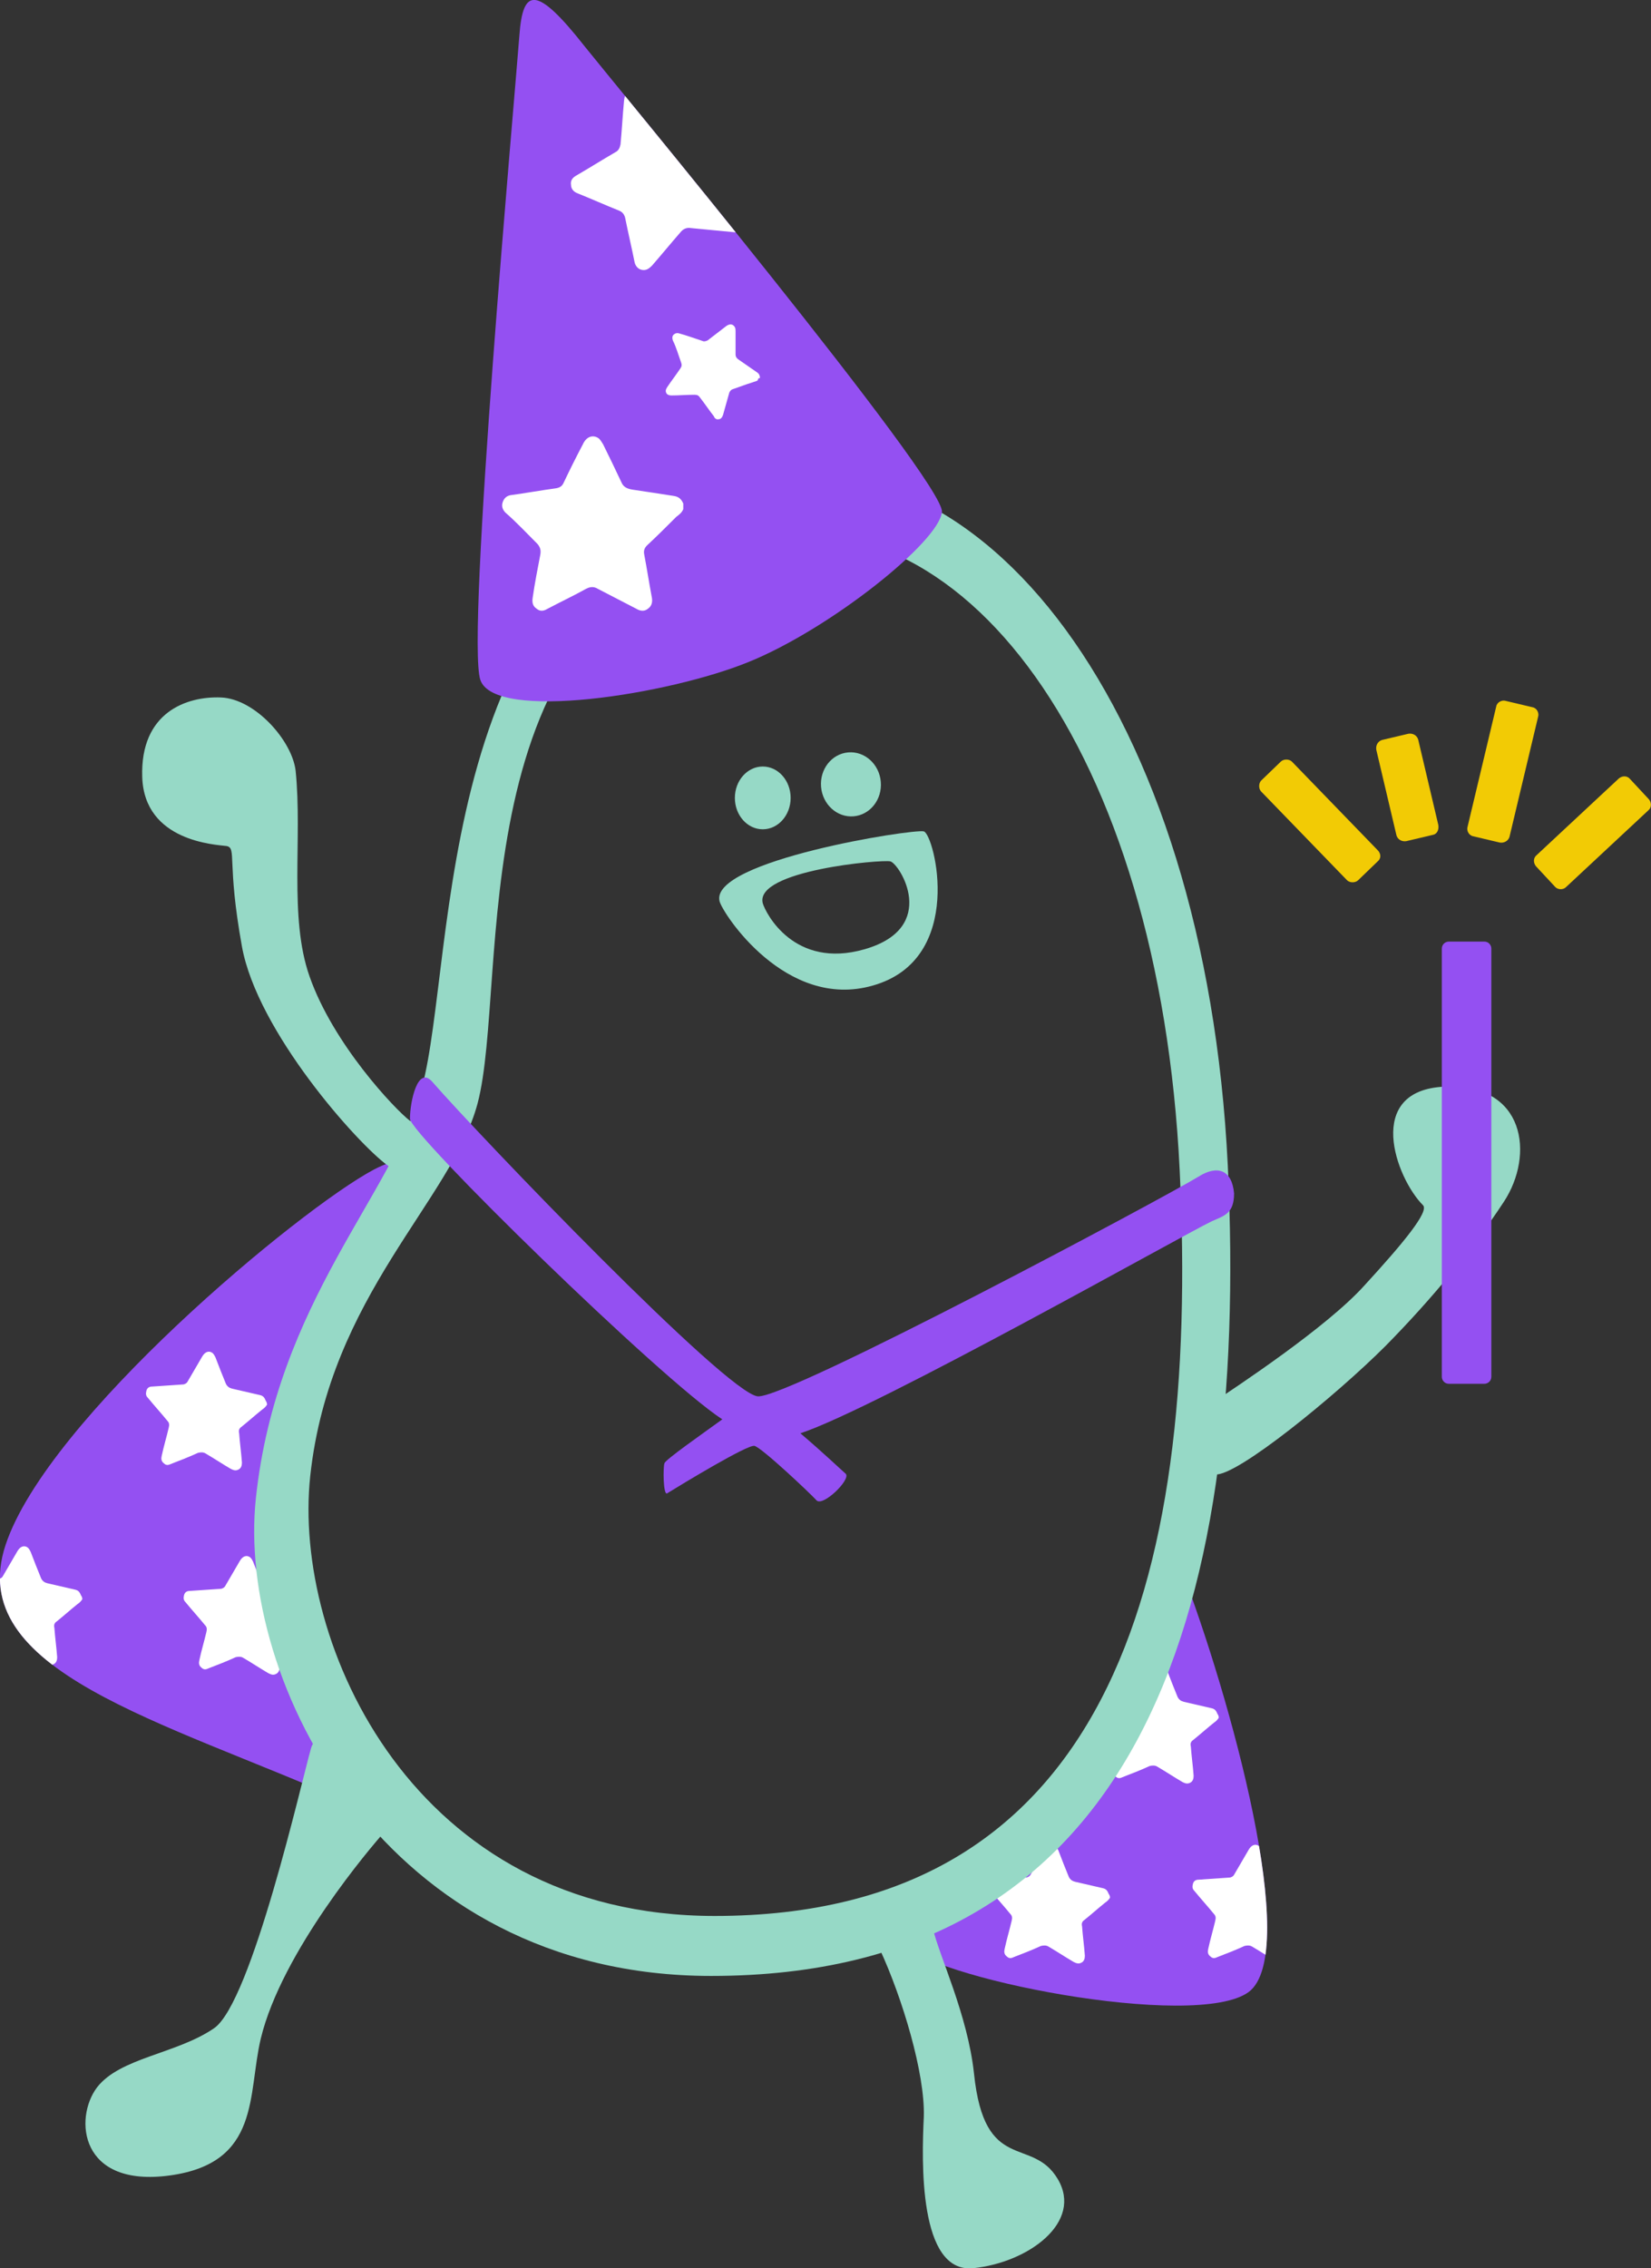 <?xml version="1.0" encoding="utf-8"?>
<!-- Generator: Adobe Illustrator 24.0.1, SVG Export Plug-In . SVG Version: 6.00 Build 0)  -->
<svg version="1.1" id="Layer_1" xmlns="http://www.w3.org/2000/svg" xmlns:xlink="http://www.w3.org/1999/xlink" x="0px" y="0px"
	 viewBox="0 0 236.8 325.2" style="enable-background:new 0 0 236.8 325.2;" xml:space="preserve">
<rect x="0" y="0" width="236.8" height="325.2" fill="#333333" stroke="none"/>
<style type="text/css">
	.st0{fill:#F27D16;}
	.st1{fill:#4D4D4D;}
	.st2{fill:#FFFFFF;}
	.st3{fill:#F2F2F2;}
	.st4{fill:#F2CB05;}
	.st5{fill:#9450F2;}
	.st6{fill:#96D9C6;}
	.st7{fill:#3068D9;}
	.st8{clip-path:url(#SVGID_2_);}
	.st9{clip-path:url(#SVGID_2_);fill:#FFFFFF;}
	.st10{clip-path:url(#SVGID_4_);}
	.st11{clip-path:url(#SVGID_4_);fill:#FFFFFF;}
	.st12{clip-path:url(#SVGID_6_);}
	.st13{clip-path:url(#SVGID_6_);fill:#FFFFFF;}
	.st14{opacity:0.99;fill:#FFFFFF;}
	.st15{opacity:0.66;}
	.st16{fill:#FD9951;}
	.st17{fill:#F7DE65;}
	.st18{fill:#DBC1F7;}
	.st19{fill:#6A98E4;}
	.st20{fill:#CC5B00;}
	.st21{fill:#4B2477;}
	.st22{fill:#61A795;}
	.st23{fill:#365A51;}
	.st24{fill:#0A2C5C;}
	.st25{fill:#7496DE;}
	.st26{fill:#B2C4E4;}
	.st27{fill:#72A495;}
	.st28{fill:#F9C800;}
	.st29{fill:#106AE0;}
	.st30{clip-path:url(#SVGID_8_);}
	.st31{clip-path:url(#SVGID_8_);fill:#FFFFFF;}
	.st32{clip-path:url(#SVGID_10_);}
	.st33{clip-path:url(#SVGID_10_);fill:#FFFFFF;}
	.st34{clip-path:url(#SVGID_12_);}
	.st35{clip-path:url(#SVGID_12_);fill:#FFFFFF;}
</style>
<g>
	<g>
		<defs>
			<path id="SVGID_1_" d="M169.3,224.6c7.2,18.7,17.3,55.4,9.8,61c-7.6,5.6-46.7-2.1-49.8-7.2c-5.6-9.1,5.2-5.5,22-20
				C168.1,243.9,167.9,221,169.3,224.6z"/>
		</defs>
		<clipPath id="SVGID_2_">
			<use xlink:href="#SVGID_1_"  style="overflow:visible;"/>
		</clipPath>
		<g class="st8">
			<path class="st5" d="M169.3,224.6c7.2,18.7,17.3,55.4,9.8,61c-7.6,5.6-46.7-2.1-49.8-7.2c-5.6-9.1,5.2-5.5,22-20
				C168.1,243.9,167.9,221,169.3,224.6z"/>
		</g>
		<path class="st9" d="M174.8,246.3c-0.2,0.3-0.4,0.5-0.7,0.7c-1,0.8-2,1.7-3,2.5c-0.3,0.2-0.4,0.5-0.3,0.9c0.1,1.4,0.3,2.8,0.4,4.2
			c0,0.4-0.1,0.8-0.5,1c-0.4,0.2-0.7,0.1-1.1-0.1c-1.2-0.7-2.4-1.5-3.6-2.2c-0.3-0.2-0.7-0.2-1.1-0.1c-1.3,0.6-2.6,1.1-3.9,1.6
			c-0.4,0.2-0.7,0.2-1-0.1c-0.4-0.3-0.4-0.7-0.3-1.1c0.3-1.4,0.7-2.7,1-4c0.1-0.4,0.1-0.7-0.2-1c-0.9-1.1-1.9-2.2-2.8-3.3
			c-0.3-0.3-0.3-0.6-0.2-1c0.1-0.4,0.4-0.6,0.8-0.6c1.5-0.1,3-0.2,4.4-0.3c0.3,0,0.6-0.2,0.7-0.4c0.7-1.2,1.4-2.4,2.1-3.6
			c0.4-0.7,1-0.9,1.5-0.5c0.2,0.2,0.3,0.4,0.4,0.6c0.5,1.3,1,2.6,1.5,3.8c0.2,0.4,0.5,0.6,0.9,0.7c1.3,0.3,2.6,0.6,3.9,0.9
			c0.5,0.1,0.7,0.3,0.9,0.8C174.8,246,174.8,246.1,174.8,246.3z"/>
		<path class="st9" d="M159.2,272.1c-0.2,0.3-0.4,0.5-0.7,0.7c-1,0.8-2,1.7-3,2.5c-0.3,0.2-0.4,0.5-0.3,0.9c0.1,1.4,0.3,2.8,0.4,4.2
			c0,0.4-0.1,0.8-0.5,1c-0.4,0.2-0.7,0.1-1.1-0.1c-1.2-0.7-2.4-1.5-3.6-2.2c-0.3-0.2-0.7-0.2-1.1-0.1c-1.3,0.6-2.6,1.1-3.9,1.6
			c-0.4,0.2-0.7,0.2-1-0.1c-0.4-0.3-0.4-0.7-0.3-1.1c0.3-1.4,0.7-2.7,1-4c0.1-0.4,0.1-0.7-0.2-1c-0.9-1.1-1.9-2.2-2.8-3.3
			c-0.3-0.3-0.3-0.6-0.2-1c0.1-0.4,0.4-0.6,0.8-0.6c1.5-0.1,3-0.2,4.4-0.3c0.3,0,0.6-0.2,0.7-0.4c0.7-1.2,1.4-2.4,2.1-3.6
			c0.4-0.7,1-0.9,1.5-0.5c0.2,0.2,0.3,0.4,0.4,0.6c0.5,1.3,1,2.6,1.5,3.8c0.2,0.4,0.5,0.6,0.9,0.7c1.3,0.3,2.6,0.6,3.9,0.9
			c0.5,0.1,0.7,0.3,0.9,0.8C159.2,271.8,159.2,271.9,159.2,272.1z"/>
		<path class="st9" d="M188.4,272.1c-0.2,0.3-0.4,0.5-0.7,0.7c-1,0.8-2,1.7-3,2.5c-0.3,0.2-0.4,0.5-0.3,0.9c0.1,1.4,0.3,2.8,0.4,4.2
			c0,0.4-0.1,0.8-0.5,1c-0.4,0.2-0.7,0.1-1.1-0.1c-1.2-0.7-2.4-1.5-3.6-2.2c-0.3-0.2-0.7-0.2-1.1-0.1c-1.3,0.6-2.6,1.1-3.9,1.6
			c-0.4,0.2-0.7,0.2-1-0.1c-0.4-0.3-0.4-0.7-0.3-1.1c0.3-1.4,0.7-2.7,1-4c0.1-0.4,0.1-0.7-0.2-1c-0.9-1.1-1.9-2.2-2.8-3.3
			c-0.3-0.3-0.3-0.6-0.2-1c0.1-0.4,0.4-0.6,0.8-0.6c1.5-0.1,3-0.2,4.4-0.3c0.3,0,0.6-0.2,0.7-0.4c0.7-1.2,1.4-2.4,2.1-3.6
			c0.4-0.7,1-0.9,1.5-0.5c0.2,0.2,0.3,0.4,0.4,0.6c0.5,1.3,1,2.6,1.5,3.8c0.2,0.4,0.5,0.6,0.9,0.7c1.3,0.3,2.6,0.6,3.9,0.9
			c0.5,0.1,0.7,0.3,0.9,0.8C188.4,271.8,188.4,271.9,188.4,272.1z"/>
	</g>
	<g>
		<defs>
			<path id="SVGID_3_" d="M53.6,167.7c-10.7,5.7-46.8,35.7-52.8,53.8s22.4,25.1,49.3,37c13,5.7-11.8-24.7-10.7-45.6
				C40.4,193.6,67.9,160.2,53.6,167.7z"/>
		</defs>
		<clipPath id="SVGID_4_">
			<use xlink:href="#SVGID_3_"  style="overflow:visible;"/>
		</clipPath>
		<g class="st10">
			<path class="st5" d="M53.6,167.7c-10.7,5.7-46.8,35.7-52.8,53.8s22.4,25.1,49.3,37c13,5.7-11.8-24.7-10.7-45.6
				C40.4,193.6,67.9,160.2,53.6,167.7z"/>
		</g>
		<path class="st11" d="M38.3,201.4c-0.2,0.3-0.4,0.5-0.7,0.7c-1,0.8-2,1.7-3,2.5c-0.3,0.2-0.4,0.5-0.3,0.9c0.1,1.4,0.3,2.8,0.4,4.2
			c0,0.4-0.1,0.8-0.5,1c-0.4,0.2-0.7,0.1-1.1-0.1c-1.2-0.7-2.4-1.5-3.6-2.2c-0.3-0.2-0.7-0.2-1.1-0.1c-1.3,0.6-2.6,1.1-3.9,1.6
			c-0.4,0.2-0.7,0.2-1-0.1c-0.4-0.3-0.4-0.7-0.3-1.1c0.3-1.4,0.7-2.7,1-4c0.1-0.4,0.1-0.7-0.2-1c-0.9-1.1-1.9-2.2-2.8-3.3
			c-0.3-0.3-0.3-0.6-0.2-1c0.1-0.4,0.4-0.6,0.8-0.6c1.5-0.1,3-0.2,4.4-0.3c0.3,0,0.6-0.2,0.7-0.4c0.7-1.2,1.4-2.4,2.1-3.6
			c0.4-0.7,1-0.9,1.5-0.5c0.2,0.2,0.3,0.4,0.4,0.6c0.5,1.3,1,2.6,1.5,3.8c0.2,0.4,0.5,0.6,0.9,0.7c1.3,0.3,2.6,0.6,3.9,0.9
			c0.5,0.1,0.7,0.3,0.9,0.8C38.3,201.1,38.3,201.3,38.3,201.4z"/>
		<path class="st11" d="M11.8,229.3c-0.2,0.3-0.4,0.5-0.7,0.7c-1,0.8-2,1.7-3,2.5c-0.3,0.2-0.4,0.5-0.3,0.9c0.1,1.4,0.3,2.8,0.4,4.2
			c0,0.4-0.1,0.8-0.5,1c-0.4,0.2-0.7,0.1-1.1-0.1c-1.2-0.7-2.4-1.5-3.6-2.2c-0.3-0.2-0.7-0.2-1.1-0.1c-1.3,0.6-2.6,1.1-3.9,1.6
			c-0.4,0.2-0.7,0.2-1-0.1c-0.4-0.3-0.4-0.7-0.3-1.1c0.3-1.4,0.7-2.7,1-4c0.1-0.4,0.1-0.7-0.2-1c-0.9-1.1-1.9-2.2-2.8-3.3
			c-0.3-0.3-0.3-0.6-0.2-1c0.1-0.4,0.4-0.6,0.8-0.6c1.5-0.1,3-0.2,4.4-0.3c0.3,0,0.6-0.2,0.7-0.4c0.7-1.2,1.4-2.4,2.1-3.6
			c0.4-0.7,1-0.9,1.5-0.5c0.2,0.2,0.3,0.4,0.4,0.6c0.5,1.3,1,2.6,1.5,3.8c0.2,0.4,0.5,0.6,0.9,0.7c1.3,0.3,2.6,0.6,3.9,0.9
			c0.5,0.1,0.7,0.3,0.9,0.8C11.8,229,11.8,229.1,11.8,229.3z"/>
		<path class="st11" d="M43.7,230.7c-0.2,0.3-0.4,0.5-0.7,0.7c-1,0.8-2,1.7-3,2.5c-0.3,0.2-0.4,0.5-0.3,0.9c0.1,1.4,0.3,2.8,0.4,4.2
			c0,0.4-0.1,0.8-0.5,1c-0.4,0.2-0.7,0.1-1.1-0.1c-1.2-0.7-2.4-1.5-3.6-2.2c-0.3-0.2-0.7-0.2-1.1-0.1c-1.3,0.6-2.6,1.1-3.9,1.6
			c-0.4,0.2-0.7,0.2-1-0.1c-0.4-0.3-0.4-0.7-0.3-1.1c0.3-1.4,0.7-2.7,1-4c0.1-0.4,0.1-0.7-0.2-1c-0.9-1.1-1.9-2.2-2.8-3.3
			c-0.3-0.3-0.3-0.6-0.2-1c0.1-0.4,0.4-0.6,0.8-0.6c1.5-0.1,3-0.2,4.4-0.3c0.3,0,0.6-0.2,0.7-0.4c0.7-1.2,1.4-2.4,2.1-3.6
			c0.4-0.7,1-0.9,1.5-0.5c0.2,0.2,0.3,0.4,0.4,0.6c0.5,1.3,1,2.6,1.5,3.8c0.2,0.4,0.5,0.6,0.9,0.7c1.3,0.3,2.6,0.6,3.9,0.9
			c0.5,0.1,0.7,0.3,0.9,0.8C43.7,230.3,43.7,230.5,43.7,230.7z"/>
	</g>
	<g>
		<g>
			<path class="st6" d="M176.1,167.1C172.9,102,140.8,60,105.5,69c-43.7,11.2-39.9,68.1-45,87c-4,15.1-20.8,30.6-23.8,58.8
				c-2.8,26.1,18.4,68.5,65.3,68.5C162.8,283.3,179.2,232.3,176.1,167.1z M102.5,274.7c-43.2,0-60.6-39.1-58-63.1
				c2.8-25.9,20.3-39.5,24-53.4c4.6-17.4-3.1-70.4,37.2-80.7c32.4-8.3,60.6,30.3,63.5,90.3S158.3,274.7,102.5,274.7z"/>
		</g>
	</g>
	<g>
		<path class="st6" d="M126.2,279.5c3.2,6.9,6.5,17.8,6.3,24c-0.3,6.2-0.8,22.5,7.1,21.7c7.9-0.8,15.8-6.6,12.1-12.8
			c-3.7-6.2-10.5-0.6-12-15.1c-0.9-8.4-5-16.9-5.9-20.8C133,272.4,124.5,275.8,126.2,279.5z"/>
	</g>
	<g>
		<path class="st6" d="M44.6,250.7c-1.3,4.5-8.5,36.4-13.9,40.1c-5.4,3.7-13.5,4.2-16.8,8.5c-3.3,4.4-2.5,14.4,10.5,12.6
			s11.1-11.6,13-19.6c3-12.5,15.9-27.6,17.7-29.6C57,260.6,46.2,244.9,44.6,250.7z"/>
	</g>
	<g>
		<path class="st6" d="M55.6,167.1c-4.3-3.1-18.7-19.2-20.9-31.4c-2.2-12.2-0.7-14.1-2.2-14.4c-1.5-0.2-11.8-0.6-12.1-9.9
			s6.4-11.6,11.3-11.4s10.2,6.2,10.7,10.5c1,9.7-1,21,2,29.5c3.4,9.7,12.2,19,14.4,20.7C60.9,162.5,60.7,170.7,55.6,167.1z"/>
	</g>
	<g>
		<path class="st6" d="M173.5,201.4c3.9-2.6,16.8-11.1,22.2-17.1c5.6-6.1,9.3-10.6,8.4-11.5c-3.9-3.9-8.5-16.5,3.1-17
			c11.6-0.5,12.9,9.8,8.5,16.5c-4.4,6.7-10.1,13.7-17,20.7c-7,7-21.3,18.7-24.4,18.4C171.2,211.2,169.7,203.9,173.5,201.4z"/>
	</g>
	<g>
		<path class="st5" d="M212.9,198.4h-5.1c-0.6,0-1-0.5-1-1V136c0-0.6,0.5-1,1-1h5.1c0.6,0,1,0.5,1,1v61.4
			C213.9,198,213.4,198.4,212.9,198.4z"/>
	</g>
	<g>
		<path class="st5" d="M171.9,168.7c-4.7,2.9-58.8,31.8-63.2,31.5c-4.4-0.3-39.9-37.3-46.7-45.1c-2.1-2.4-3.2,2.9-3.2,5.3
			c0,2.2,35.9,37.3,44.8,43.1c-2.9,2.1-8.2,5.8-8.3,6.3c-0.2,0.5-0.2,4.7,0.4,4.3c2.1-1.3,11.5-7,12.5-6.8c1,0.2,8,6.8,8.9,7.8
			c0.9,1,5-3,4.2-3.8c-0.7-0.6-3.2-3-6.5-5.8c10.9-3.6,55-28.5,59-30.4c1.8-0.8,3.2-1.1,3.2-4C176.7,167.7,174.6,167,171.9,168.7z"
			/>
	</g>
	<g>
		
			<ellipse transform="matrix(0.996 -8.471601e-02 8.471601e-02 0.996 -9.094 10.75)" class="st6" cx="122.1" cy="112.5" rx="4.3" ry="4.6"/>
	</g>
	<g>
		<ellipse class="st6" cx="109.4" cy="114.4" rx="4" ry="4.5"/>
	</g>
	<g>
		<g>
			<path class="st6" d="M132.5,119.2c-1.5-0.4-30.7,4.2-29.3,10c0.4,1.7,9.5,15.7,22,12.1C138.6,137.5,134,119.6,132.5,119.2z
				 M124,136.1c-10.1,2.9-14.2-5.2-14.6-6.6c-1.2-4.7,17.1-6.3,18.3-6C129,123.8,134.8,133,124,136.1z"/>
		</g>
	</g>
	<g>
		<g>
			<path class="st4" d="M197.6,123.5l-2.8,2.7c-0.4,0.4-1.2,0.4-1.6,0l-12.3-12.7c-0.4-0.4-0.4-1.2,0-1.6l2.8-2.7
				c0.4-0.4,1.2-0.4,1.6,0l12.3,12.7C198.1,122.4,198.1,123.1,197.6,123.5z"/>
		</g>
		<g>
			<path class="st4" d="M215.1,120.8l-3.8-0.9c-0.6-0.1-1-0.8-0.8-1.4l4.1-17.2c0.1-0.6,0.8-1,1.4-0.8l3.8,0.9
				c0.6,0.1,1,0.8,0.8,1.4l-4.1,17.2C216.3,120.6,215.7,120.9,215.1,120.8z"/>
		</g>
		<g>
			<path class="st4" d="M223,127.1l-2.7-2.9c-0.4-0.5-0.4-1.2,0.1-1.6l11.8-11c0.5-0.4,1.2-0.4,1.6,0.1l2.7,2.9
				c0.4,0.5,0.4,1.2-0.1,1.6l-11.8,11C224.2,127.6,223.4,127.6,223,127.1z"/>
		</g>
		<g>
			<path class="st4" d="M205.5,119.7l-3.8,0.9c-0.6,0.1-1.2-0.2-1.4-0.8l-2.9-12.3c-0.1-0.6,0.2-1.2,0.8-1.4l3.8-0.9
				c0.6-0.1,1.2,0.2,1.4,0.8l2.9,12.3C206.4,119,206.1,119.6,205.5,119.7z"/>
		</g>
	</g>
	<g>
		<defs>
			<path id="SVGID_5_" d="M74.5,5c-0.6,8.2-7.7,86.5-5.6,92.5s27,2.1,38.5-2.6c11.6-4.7,27.3-17.2,27.7-21.5
				c0.4-4.3-48.2-62.9-51.2-66.7C76.9-2.2,75-1.7,74.5,5z"/>
		</defs>
		<clipPath id="SVGID_6_">
			<use xlink:href="#SVGID_5_"  style="overflow:visible;"/>
		</clipPath>
		<g class="st12">
			<path class="st5" d="M74.5,5c-0.6,8.2-7.7,86.5-5.6,92.5s27,2.1,38.5-2.6c11.6-4.7,27.3-17.2,27.7-21.5
				c0.4-4.3-48.2-62.9-51.2-66.7C76.9-2.2,75-1.7,74.5,5z"/>
		</g>
		<path class="st13" d="M98,73c-0.2,0.5-0.6,0.8-1,1.1c-1.4,1.4-2.8,2.8-4.2,4.1c-0.4,0.4-0.5,0.8-0.4,1.3c0.4,2.1,0.7,4.1,1.1,6.2
			c0.1,0.6,0,1.2-0.6,1.6c-0.5,0.4-1.1,0.3-1.6,0c-1.9-1-3.7-1.9-5.6-2.9c-0.5-0.3-1-0.3-1.6,0c-1.8,1-3.7,1.9-5.6,2.9
			c-0.5,0.3-1,0.4-1.5,0c-0.6-0.4-0.7-0.9-0.6-1.6c0.3-2.1,0.7-4.1,1.1-6.2c0.1-0.6,0-1-0.4-1.5c-1.5-1.5-3-3.1-4.6-4.5
			c-0.4-0.4-0.6-0.9-0.4-1.5c0.2-0.6,0.6-0.9,1.1-1c2.2-0.3,4.4-0.7,6.6-1c0.5-0.1,0.8-0.3,1-0.7c0.9-1.9,1.8-3.7,2.8-5.6
			c0.5-1.1,1.4-1.4,2.2-0.9c0.3,0.2,0.5,0.6,0.7,0.9c0.9,1.8,1.8,3.7,2.7,5.6c0.3,0.6,0.9,0.8,1.5,0.9c2,0.3,4,0.6,5.9,0.9
			c0.7,0.1,1.1,0.4,1.4,1.1C98,72.5,98,72.7,98,73z"/>
		<path class="st13" d="M108.7,54.5c-0.2,0.2-0.5,0.2-0.7,0.3c-1,0.3-2,0.7-2.9,1c-0.3,0.1-0.4,0.3-0.5,0.5
			c-0.3,1.1-0.6,2.1-0.9,3.2c-0.1,0.3-0.3,0.6-0.6,0.6c-0.3,0.1-0.6-0.1-0.7-0.4c-0.7-0.9-1.3-1.8-2-2.7c-0.2-0.3-0.4-0.4-0.8-0.4
			c-1.1,0-2.2,0.1-3.3,0.1c-0.3,0-0.6-0.1-0.7-0.3c-0.2-0.3-0.1-0.6,0.1-0.9c0.6-0.9,1.3-1.8,1.9-2.7c0.2-0.3,0.2-0.5,0.1-0.8
			c-0.4-1.1-0.7-2.2-1.2-3.2c-0.1-0.3-0.1-0.6,0.1-0.8c0.2-0.2,0.5-0.3,0.8-0.2c1.1,0.3,2.2,0.7,3.4,1.1c0.2,0.1,0.5,0,0.7-0.1
			c0.9-0.7,1.7-1.3,2.6-2c0.5-0.4,1-0.4,1.3,0.1c0.1,0.2,0.1,0.4,0.1,0.6c0,1.1,0,2.2,0,3.3c0,0.4,0.2,0.6,0.5,0.8
			c0.9,0.6,1.7,1.2,2.6,1.8c0.3,0.2,0.4,0.5,0.4,0.8C108.8,54.2,108.7,54.3,108.7,54.5z"/>
		<path class="st13" d="M106.3,17.4c0,0.5-0.3,1-0.5,1.4c-0.8,1.8-1.6,3.6-2.4,5.4c-0.2,0.5-0.1,1,0.1,1.4c1.1,1.8,2.2,3.6,3.3,5.4
			c0.3,0.5,0.4,1.1,0.1,1.7c-0.3,0.5-0.9,0.6-1.5,0.6c-2.1-0.2-4.2-0.4-6.3-0.6c-0.6-0.1-1.1,0.1-1.5,0.6c-1.4,1.6-2.7,3.2-4.1,4.8
			c-0.4,0.4-0.8,0.7-1.4,0.6c-0.6-0.1-1-0.6-1.1-1.2c-0.4-2-0.9-4.1-1.3-6.1c-0.1-0.6-0.4-1-0.9-1.2c-2-0.8-4-1.7-6-2.5
			c-0.5-0.2-0.9-0.6-0.9-1.2c-0.1-0.6,0.2-1,0.7-1.3c1.9-1.1,3.8-2.3,5.7-3.4c0.4-0.2,0.6-0.6,0.7-1.1c0.2-2.1,0.3-4.1,0.5-6.2
			c0.1-1.2,0.7-1.8,1.8-1.7c0.4,0.1,0.7,0.3,0.9,0.6c1.5,1.4,3.1,2.8,4.6,4.1c0.5,0.5,1.1,0.4,1.7,0.3c1.9-0.5,3.9-0.9,5.8-1.4
			c0.7-0.2,1.2,0,1.7,0.5C106.1,16.9,106.2,17.1,106.3,17.4z"/>
	</g>
</g>
</svg>
